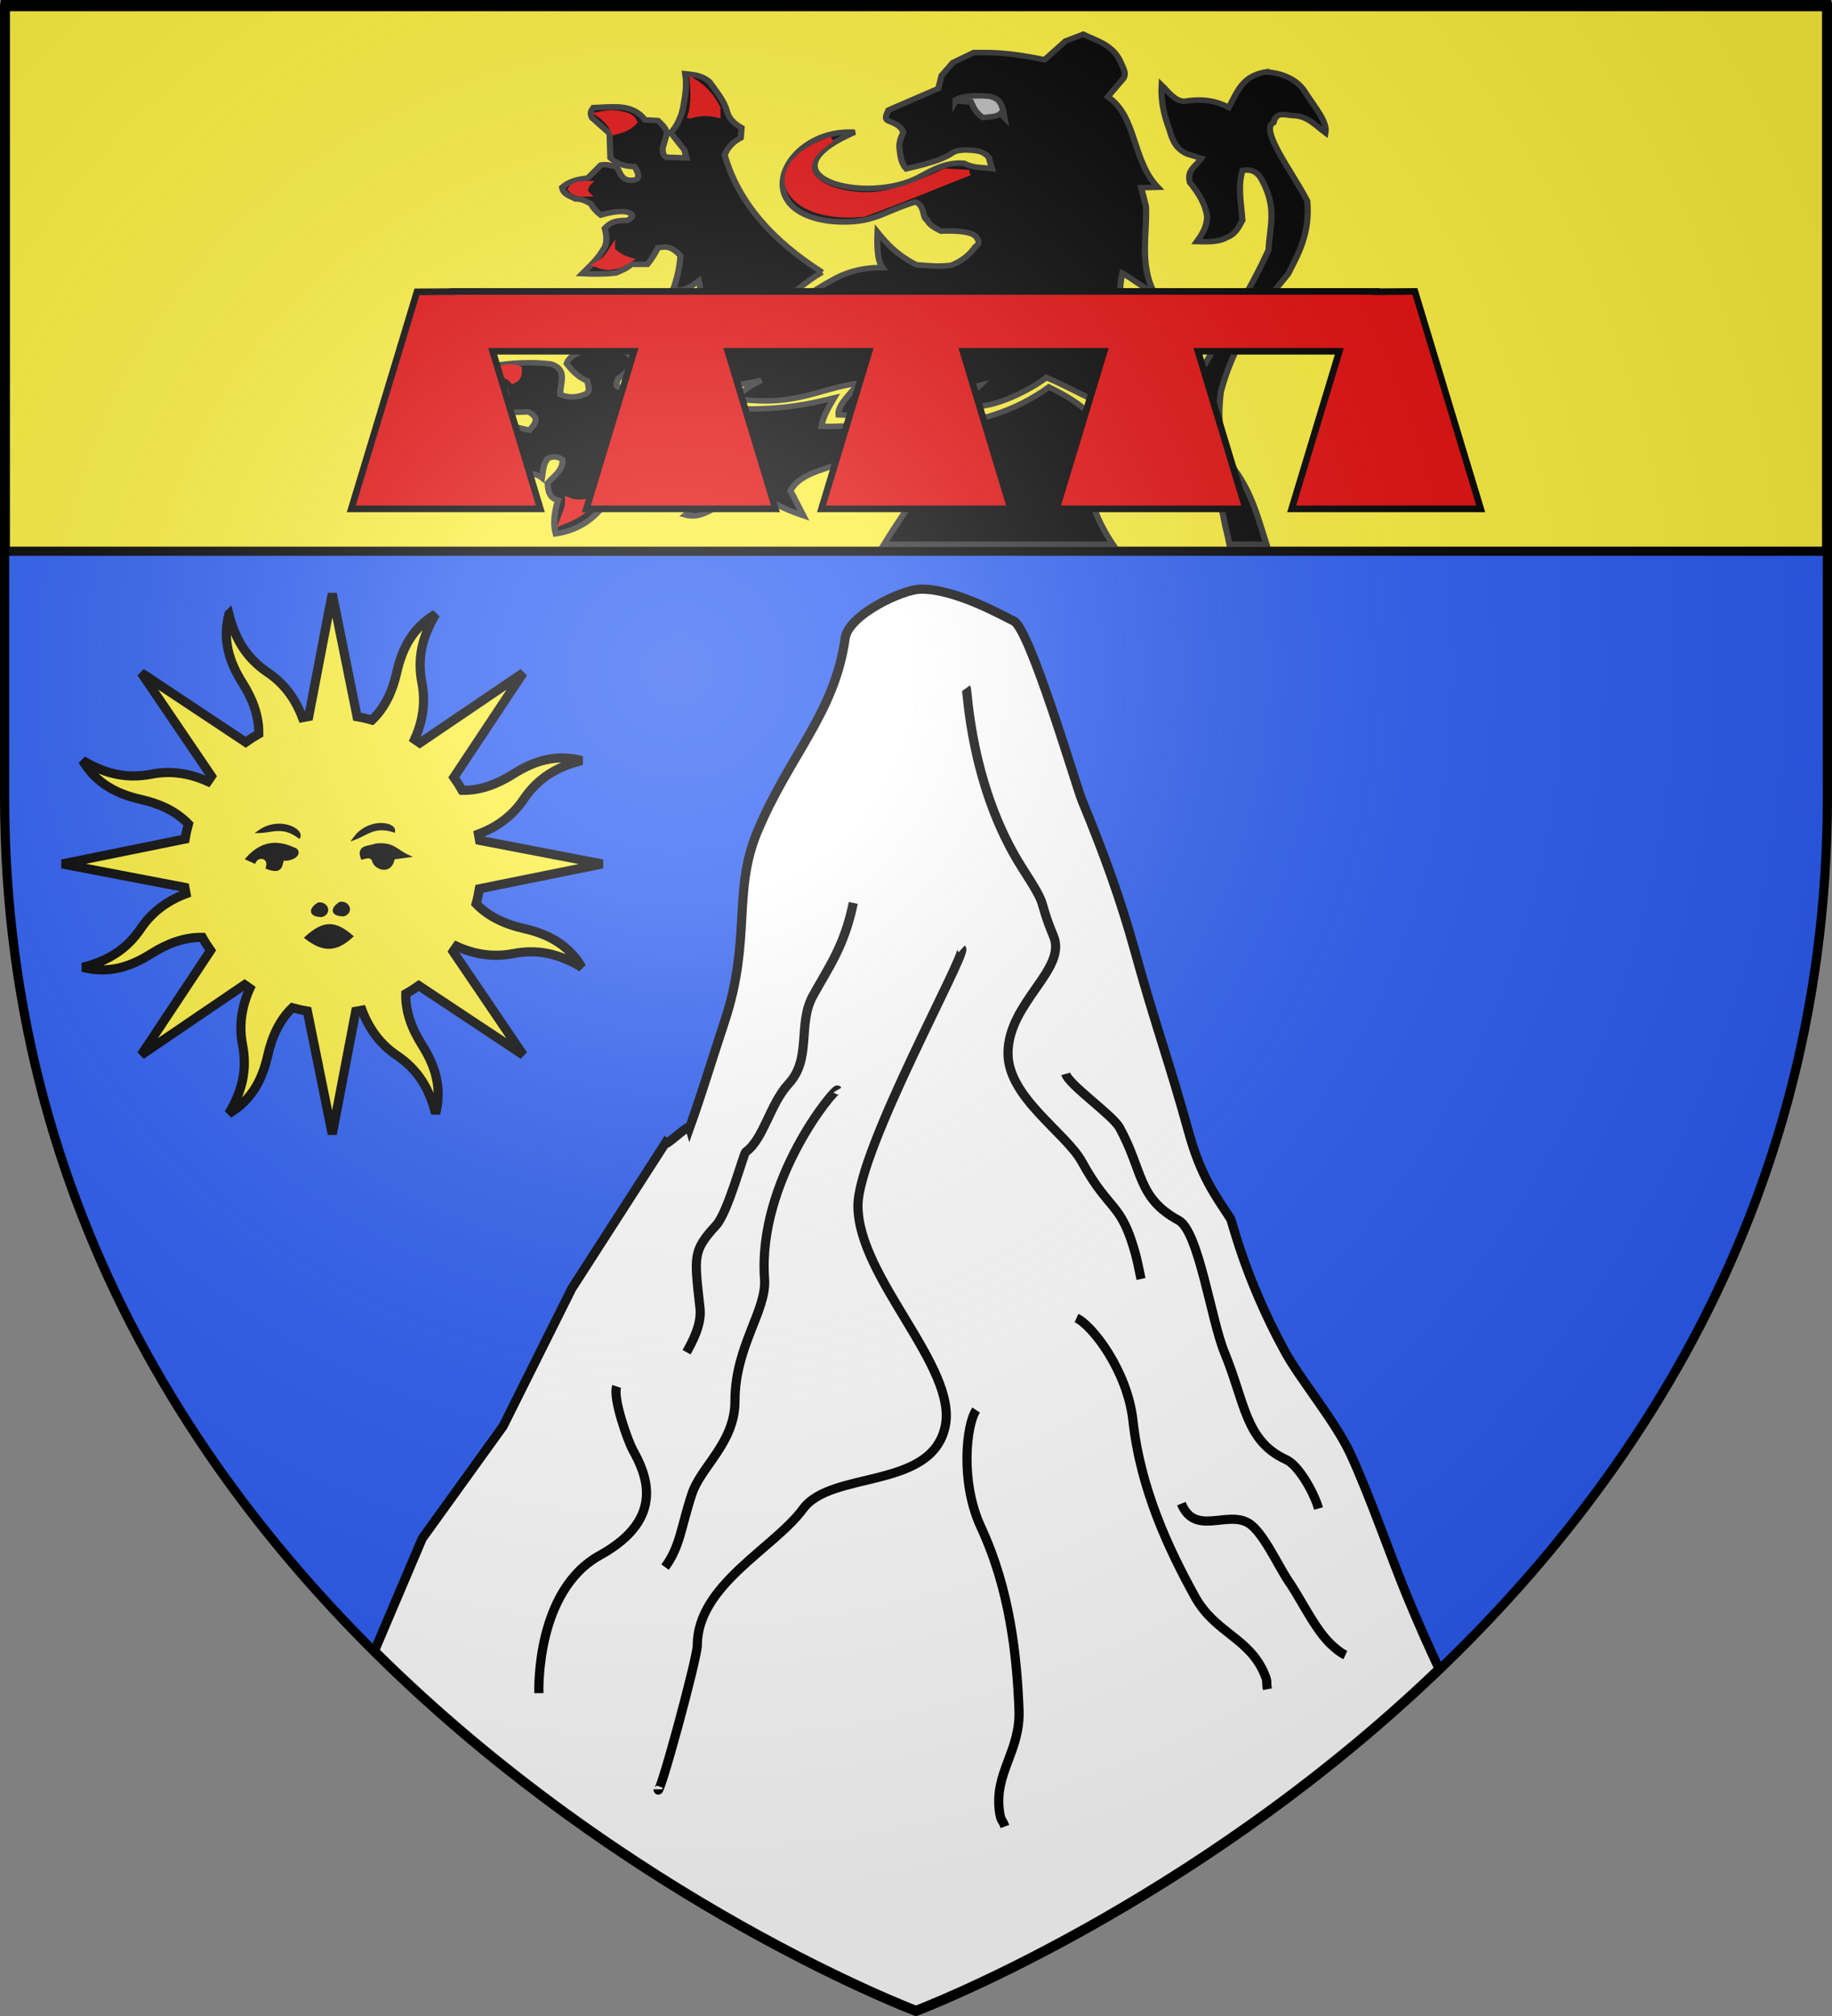 <?xml version="1.0" encoding="UTF-8" standalone="no"?>
<svg
   xmlns:dc="http://purl.org/dc/elements/1.1/"
   xmlns:cc="http://creativecommons.org/ns#"
   xmlns:rdf="http://www.w3.org/1999/02/22-rdf-syntax-ns#"
   xmlns:svg="http://www.w3.org/2000/svg"
   xmlns="http://www.w3.org/2000/svg"
   xmlns:xlink="http://www.w3.org/1999/xlink"
   xmlns:sodipodi="http://sodipodi.sourceforge.net/DTD/sodipodi-0.dtd"
   xmlns:inkscape="http://www.inkscape.org/namespaces/inkscape"
   height="660"
   width="600"
   version="1.0"
   id="svg2"
   sodipodi:version="0.32"
   inkscape:version="0.48.2 r9819"
   sodipodi:docname="Blason ville fr Monsols (Rhône).svg"
   inkscape:export-filename="/Users/olivier/Desktop/Blason Rouge/Blason_Vide_3D.png"
   inkscape:export-xdpi="144"
   inkscape:export-ydpi="144">
  <rect width="100%" height="100%" fill="#808080" stroke="none"/>
  <sodipodi:namedview
     inkscape:window-height="738"
     inkscape:window-width="1280"
     inkscape:pageshadow="2"
     inkscape:pageopacity="0.0"
     guidetolerance="10.0"
     gridtolerance="10.0"
     objecttolerance="10.0"
     borderopacity="1.0"
     bordercolor="#666666"
     pagecolor="#ffffff"
     id="base"
     showgrid="false"
     height="660px"
     inkscape:zoom="0.44547728"
     inkscape:cx="296.00835"
     inkscape:cy="357.44421"
     inkscape:window-x="-8"
     inkscape:window-y="-8"
     inkscape:current-layer="layer4"
     inkscape:window-maximized="1" />
  <desc
     id="desc4">Flag of Canton of Valais (Wallis)</desc>
  <defs
     id="defs6">
    <linearGradient
       id="linearGradient2893">
      <stop
         style="stop-color:white;stop-opacity:0.314;"
         offset="0"
         id="stop2895" />
      <stop
         id="stop2897"
         offset="0.19"
         style="stop-color:white;stop-opacity:0.251;" />
      <stop
         style="stop-color:#6b6b6b;stop-opacity:0.125;"
         offset="0.6"
         id="stop2901" />
      <stop
         style="stop-color:black;stop-opacity:0.125;"
         offset="1"
         id="stop2899" />
    </linearGradient>
    <radialGradient
       inkscape:collect="always"
       xlink:href="#linearGradient2893"
       id="radialGradient3163"
       gradientUnits="userSpaceOnUse"
       gradientTransform="matrix(1.353,0,0,1.349,-77.629,-85.747)"
       cx="221.445"
       cy="226.331"
       fx="221.445"
       fy="226.331"
       r="300" />
    <pattern
       patternUnits="userSpaceOnUse"
       width="178.168"
       height="199.71"
       patternTransform="translate(-328.318,-112.593)"
       id="pattern4124">
      <g
         transform="matrix(0.806,0,0,0.77,264.813,86.782)"
         id="g4119">
        <path
           style="fill:#fcef3c;fill-opacity:1;stroke:#000000;stroke-width:3.807;stroke-miterlimit:4;stroke-dasharray:none;stroke-opacity:1;display:inline"
           sodipodi:nodetypes="cccccccccccccccccccccccccccccccccccccccc"
           id="path4262"
           d="M -267.374,-6.853 L -272.223,16.977 L -277.071,-6.853 L -277.071,-26.381 L -277.071,-51.594 L -302.284,-51.594 L -302.284,-37.048 L -311.982,-37.048 L -311.982,-51.594 L -326.528,-51.594 L -326.528,-61.291 L -311.982,-61.291 L -311.982,-75.837 L -302.284,-75.837 L -302.284,-61.291 L -277.071,-61.291 L -277.071,-86.504 L -291.617,-86.504 L -291.617,-96.202 L -277.071,-96.202 L -277.071,-110.748 L -267.374,-110.748 L -267.374,-96.202 L -252.828,-96.202 L -252.828,-86.504 L -267.374,-86.504 L -267.374,-61.291 L -242.161,-61.291 L -242.161,-75.837 L -232.463,-75.837 L -232.463,-61.291 L -217.917,-61.291 L -217.917,-51.594 L -232.463,-51.594 L -232.463,-37.048 L -242.161,-37.048 L -242.161,-51.594 L -267.374,-51.594 L -267.374,-26.381 L -267.374,-6.853 z"
           inkscape:tile-cx="-271.30875"
           inkscape:tile-cy="-47.720769"
           inkscape:tile-w="108.61065"
           inkscape:tile-h="127.72503"
           inkscape:tile-x0="-325.61408"
           inkscape:tile-y0="-111.58328" />
        <use
           height="658.974"
           width="601.465"
           x="0"
           y="0"
           inkscape:tiled-clone-of="#path4262"
           xlink:href="#path4262"
           id="use2607" />
        <use
           height="658.974"
           width="601.465"
           x="0"
           y="0"
           inkscape:tiled-clone-of="#path4262"
           xlink:href="#path4262"
           transform="translate(108.611,127.725)"
           id="use2613" />
      </g>
    </pattern>
    <style
       type="text/css"
       id="style3055">
   
    .fil9 {fill:#8D3C0C}
    .fil7 {fill:#A55611}
    .fil8 {fill:#C47C16}
    .fil1 {fill:#E29D1C}
    .fil5 {fill:#E77846}
    .fil0 {fill:#F16413}
    .fil2 {fill:#F5C303}
    .fil3 {fill:#FAD77B}
    .fil4 {fill:#FDEBB6}
    .fil6 {fill:#FEFEFF}
   
  </style>
  </defs>
  <g
     inkscape:groupmode="layer"
     id="layer3"
     inkscape:label="Fond écu"
     style="display:inline"
     sodipodi:insensitive="true">
    <path
       id="path2855"
       style="fill:#2b5df2;fill-opacity:1;fill-rule:evenodd;stroke:none"
       d="m 300,658.5 c 0,0 298.5,-112.32 298.5,-397.772 0,-285.452 0,-258.552 0,-258.552 l -597,0 0,258.552 C 1.5,546.18 300,658.5 300,658.5 z"
       sodipodi:nodetypes="cccccc"
       inkscape:connector-curvature="0" />
    <g
       style="fill:#fcef3c;stroke-width:3;stroke-miterlimit:4;stroke-dasharray:none;display:inline"
       inkscape:label="chef"
       id="layer5"
       transform="translate(0.235,-0.663)">
      <rect
         y="2.114"
         x="1.532"
         height="179.009"
         width="596.466"
         id="rect2230"
         style="fill:#fcef3c;fill-opacity:1;fill-rule:nonzero;stroke:#000000;stroke-width:3;stroke-miterlimit:4;stroke-opacity:1;stroke-dasharray:none" />
    </g>
    <g
       style="display:inline"
       id="layer3-4"
       transform="translate(-285.41,-941.566)" />
    <g
       id="layer1-8"
       transform="translate(-285.41,-941.566)">
      <g
         style="display:inline"
         id="g6231"
         transform="translate(1166.916,-123.558)" />
      <path
         style="opacity:0.64;fill:#009900;fill-opacity:1"
         id="path6233-4"
         d=""
         inkscape:connector-curvature="0" />
      <path
         style="opacity:0.64;fill:#009900;fill-opacity:1"
         id="path6235-8"
         d=""
         inkscape:connector-curvature="0" />
      <path
         style="opacity:0.64;fill:#009900;fill-opacity:1"
         id="path6237-1"
         d=""
         inkscape:connector-curvature="0" />
      <g
         id="g6239"
         transform="translate(1223.344,-200.198)" />
      <g
         id="g6241"
         transform="translate(1223.344,-200.198)" />
      <g
         id="g6243"
         transform="translate(1223.344,-200.198)" />
      <g
         style="display:inline"
         id="g6245"
         transform="translate(542.127,-234.155)" />
      <g
         style="display:inline"
         id="g6247"
         transform="translate(1472.356,-278.781)" />
      <path
         style="opacity:0.64;fill:#009900;fill-opacity:1"
         id="path6249-9"
         d=""
         inkscape:connector-curvature="0" />
      <path
         style="opacity:0.64;fill:#009900;fill-opacity:1"
         id="path6251-3"
         d=""
         inkscape:connector-curvature="0" />
      <path
         style="opacity:0.64;fill:#009900;fill-opacity:1"
         id="path6253-5"
         d=""
         inkscape:connector-curvature="0" />
      <g
         id="g6255"
         transform="translate(2170.37,-355.163)" />
      <g
         id="g6257"
         transform="translate(2170.37,-355.163)" />
      <g
         id="g6259"
         transform="translate(2170.37,-355.163)" />
      <g
         style="display:inline"
         id="g6261"
         transform="translate(1173.208,-351.113)" />
      <path
         style="opacity:0.64;fill:#009900;fill-opacity:1"
         id="path6263-9"
         d=""
         inkscape:connector-curvature="0" />
      <path
         style="opacity:0.64;fill:#009900;fill-opacity:1"
         id="path6265-7"
         d=""
         inkscape:connector-curvature="0" />
      <path
         style="opacity:0.64;fill:#009900;fill-opacity:1"
         id="path6267-9"
         d=""
         inkscape:connector-curvature="0" />
      <g
         id="g6269"
         transform="translate(1229.637,-427.753)" />
      <g
         id="g6271"
         transform="translate(1229.637,-427.753)" />
      <g
         id="g6273"
         transform="translate(1229.637,-427.753)" />
      <path
         style="opacity:0.64;fill:#009900;fill-opacity:1"
         id="path6275-8"
         d=""
         inkscape:connector-curvature="0" />
      <path
         style="opacity:0.64;fill:#009900;fill-opacity:1"
         id="path6277-0"
         d=""
         inkscape:connector-curvature="0" />
      <path
         style="opacity:0.64;fill:#009900;fill-opacity:1"
         id="path6279-1"
         d=""
         inkscape:connector-curvature="0" />
      <g
         id="g6281"
         transform="translate(1543.233,-884.68)" />
      <g
         id="g6283"
         transform="translate(1543.233,-884.68)" />
      <g
         id="g6285"
         transform="translate(1543.233,-884.68)" />
      <g
         style="display:inline"
         id="g6287"
         transform="translate(546.071,-880.629)" />
      <path
         style="opacity:0.64;fill:#009900;fill-opacity:1"
         id="path6289-4"
         d=""
         inkscape:connector-curvature="0" />
      <path
         style="opacity:0.64;fill:#009900;fill-opacity:1"
         id="path6291-7"
         d=""
         inkscape:connector-curvature="0" />
      <path
         style="opacity:0.64;fill:#009900;fill-opacity:1"
         id="path6293-5"
         d=""
         inkscape:connector-curvature="0" />
      <g
         id="g6295"
         transform="translate(602.5,-957.269)" />
      <g
         id="g6297"
         transform="translate(602.5,-957.269)" />
      <g
         id="g6299"
         transform="translate(602.5,-957.269)" />
      <g
         id="g6301"
         transform="translate(1528.785,-355.421)" />
      <g
         id="g6303"
         transform="translate(1528.785,-355.421)" />
      <g
         id="g6305"
         transform="translate(1528.785,-355.421)" />
      <g
         style="display:inline"
         id="g6310"
         transform="translate(179.791,-341.489)" />
      <path
         style="opacity:0.64;fill:#009900;fill-opacity:1"
         id="path6312-5"
         d=""
         inkscape:connector-curvature="0" />
      <path
         style="opacity:0.64;fill:#009900;fill-opacity:1"
         id="path6314-5"
         d=""
         inkscape:connector-curvature="0" />
      <path
         style="opacity:0.64;fill:#009900;fill-opacity:1"
         id="path6316-0"
         d=""
         inkscape:connector-curvature="0" />
      <g
         id="g6318"
         transform="translate(236.22,-418.13)" />
      <g
         id="g6320"
         transform="translate(236.22,-418.13)" />
      <g
         id="g6322"
         transform="translate(236.22,-418.13)" />
      <g
         style="display:inline"
         id="g6324"
         transform="translate(-444.997,-452.086)" />
    </g>
    <g
       id="layer4-6-9"
       transform="translate(-228.982,-1018.206)" />
    <g
       style="fill:#ed1c24;fill-opacity:1;stroke:#000000;stroke-width:1.1;stroke-miterlimit:4;stroke-opacity:1;stroke-dasharray:none;display:inline"
       id="g4847-2"
       transform="matrix(0.695,0,0,0.775,-611.025,-610.314)" />
    <path
       style="opacity:0.64;fill:#ed1c24;fill-opacity:1;stroke:#000000;stroke-width:0.808;stroke-miterlimit:4;stroke-opacity:1;stroke-dasharray:none"
       id="path4849-8"
       d=""
       inkscape:connector-curvature="0" />
    <path
       style="opacity:0.64;fill:#ed1c24;fill-opacity:1;stroke:#000000;stroke-width:0.808;stroke-miterlimit:4;stroke-opacity:1;stroke-dasharray:none"
       id="path4851-2"
       d=""
       inkscape:connector-curvature="0" />
    <path
       style="opacity:0.64;fill:#ed1c24;fill-opacity:1;stroke:#000000;stroke-width:0.808;stroke-miterlimit:4;stroke-opacity:1;stroke-dasharray:none"
       id="path4853-4"
       d=""
       inkscape:connector-curvature="0" />
    <g
       style="fill:#ed1c24;fill-opacity:1;stroke:#000000;stroke-width:1.1;stroke-miterlimit:4;stroke-opacity:1;stroke-dasharray:none"
       id="g4855-5"
       transform="matrix(0.695,0,0,0.775,-571.802,-669.713)" />
    <g
       style="fill:#ed1c24;fill-opacity:1;stroke:#000000;stroke-width:1.1;stroke-miterlimit:4;stroke-opacity:1;stroke-dasharray:none"
       id="g4857-0"
       transform="matrix(0.695,0,0,0.775,-571.802,-669.713)" />
    <g
       style="fill:#ed1c24;fill-opacity:1;stroke:#000000;stroke-width:1.1;stroke-miterlimit:4;stroke-opacity:1;stroke-dasharray:none"
       id="g4859-4"
       transform="matrix(0.695,0,0,0.775,-571.802,-669.713)" />
    <g
       style="fill:#ed1c24;fill-opacity:1;stroke:#000000;stroke-width:1.1;stroke-miterlimit:4;stroke-opacity:1;stroke-dasharray:none;display:inline"
       id="g4861-4"
       transform="matrix(0.695,0,0,0.775,-1045.305,-696.031)" />
    <g
       style="fill:#ed1c24;fill-opacity:1;stroke:#000000;stroke-width:1.1;stroke-miterlimit:4;stroke-opacity:1;stroke-dasharray:none;display:inline"
       id="g5358-0"
       transform="matrix(0.695,0,0,0.775,-398.718,-730.618)" />
    <path
       style="opacity:0.64;fill:#ed1c24;fill-opacity:1;stroke:#000000;stroke-width:0.808;stroke-miterlimit:4;stroke-opacity:1;stroke-dasharray:none"
       id="path5654-5"
       d=""
       inkscape:connector-curvature="0" />
    <path
       style="opacity:0.64;fill:#ed1c24;fill-opacity:1;stroke:#000000;stroke-width:0.808;stroke-miterlimit:4;stroke-opacity:1;stroke-dasharray:none"
       id="path5656-1"
       d=""
       inkscape:connector-curvature="0" />
    <path
       style="opacity:0.64;fill:#ed1c24;fill-opacity:1;stroke:#000000;stroke-width:0.808;stroke-miterlimit:4;stroke-opacity:1;stroke-dasharray:none"
       id="path5658-1"
       d=""
       inkscape:connector-curvature="0" />
    <g
       style="fill:#ed1c24;fill-opacity:1;stroke:#000000;stroke-width:1.1;stroke-miterlimit:4;stroke-opacity:1;stroke-dasharray:none"
       id="g5190-5"
       transform="matrix(0.695,0,0,0.775,86.461,-789.817)" />
    <g
       style="fill:#ed1c24;fill-opacity:1;stroke:#000000;stroke-width:1.1;stroke-miterlimit:4;stroke-opacity:1;stroke-dasharray:none"
       id="g5192-9"
       transform="matrix(0.695,0,0,0.775,86.461,-789.817)" />
    <g
       style="fill:#ed1c24;fill-opacity:1;stroke:#000000;stroke-width:1.1;stroke-miterlimit:4;stroke-opacity:1;stroke-dasharray:none"
       id="g5194-0"
       transform="matrix(0.695,0,0,0.775,86.461,-789.817)" />
    <g
       style="fill:#ed1c24;fill-opacity:1;stroke:#000000;stroke-width:1.1;stroke-miterlimit:4;stroke-opacity:1;stroke-dasharray:none;display:inline"
       id="g4934-8"
       transform="matrix(0.695,0,0,0.775,-606.651,-786.678)" />
    <path
       style="opacity:0.64;fill:#ed1c24;fill-opacity:1;stroke:#000000;stroke-width:0.808;stroke-miterlimit:4;stroke-opacity:1;stroke-dasharray:none"
       id="path5344-3"
       d=""
       inkscape:connector-curvature="0" />
    <path
       style="opacity:0.64;fill:#ed1c24;fill-opacity:1;stroke:#000000;stroke-width:0.808;stroke-miterlimit:4;stroke-opacity:1;stroke-dasharray:none"
       id="path5346-8"
       d=""
       inkscape:connector-curvature="0" />
    <path
       style="opacity:0.64;fill:#ed1c24;fill-opacity:1;stroke:#000000;stroke-width:0.808;stroke-miterlimit:4;stroke-opacity:1;stroke-dasharray:none"
       id="path5348-7"
       d=""
       inkscape:connector-curvature="0" />
    <g
       style="fill:#ed1c24;fill-opacity:1;stroke:#000000;stroke-width:1.1;stroke-miterlimit:4;stroke-opacity:1;stroke-dasharray:none"
       id="g5598-2"
       transform="matrix(0.695,0,0,0.775,-567.428,-846.077)" />
    <g
       style="fill:#ed1c24;fill-opacity:1;stroke:#000000;stroke-width:1.1;stroke-miterlimit:4;stroke-opacity:1;stroke-dasharray:none"
       id="g5600-6"
       transform="matrix(0.695,0,0,0.775,-567.428,-846.077)" />
    <g
       style="fill:#ed1c24;fill-opacity:1;stroke:#000000;stroke-width:1.1;stroke-miterlimit:4;stroke-opacity:1;stroke-dasharray:none"
       id="g5602-9"
       transform="matrix(0.695,0,0,0.775,-567.428,-846.077)" />
    <path
       style="opacity:0.64;fill:#ed1c24;fill-opacity:1;stroke:#000000;stroke-width:0.808;stroke-miterlimit:4;stroke-opacity:1;stroke-dasharray:none"
       id="path3467-3"
       d=""
       inkscape:connector-curvature="0" />
    <path
       style="opacity:0.64;fill:#ed1c24;fill-opacity:1;stroke:#000000;stroke-width:0.808;stroke-miterlimit:4;stroke-opacity:1;stroke-dasharray:none"
       id="path3469-8"
       d=""
       inkscape:connector-curvature="0" />
    <path
       style="opacity:0.64;fill:#ed1c24;fill-opacity:1;stroke:#000000;stroke-width:0.808;stroke-miterlimit:4;stroke-opacity:1;stroke-dasharray:none"
       id="path3471-1"
       d=""
       inkscape:connector-curvature="0" />
    <g
       style="fill:#ed1c24;fill-opacity:1;stroke:#000000;stroke-width:1.1;stroke-miterlimit:4;stroke-opacity:1;stroke-dasharray:none"
       id="g3473-0"
       transform="matrix(0.695,0,0,0.775,-349.452,-1200.21)" />
    <g
       style="fill:#ed1c24;fill-opacity:1;stroke:#000000;stroke-width:1.1;stroke-miterlimit:4;stroke-opacity:1;stroke-dasharray:none"
       id="g3475-3"
       transform="matrix(0.695,0,0,0.775,-349.452,-1200.21)" />
    <g
       style="fill:#ed1c24;fill-opacity:1;stroke:#000000;stroke-width:1.1;stroke-miterlimit:4;stroke-opacity:1;stroke-dasharray:none"
       id="g3477-3"
       transform="matrix(0.695,0,0,0.775,-349.452,-1200.21)" />
    <g
       style="fill:#ed1c24;fill-opacity:1;stroke:#000000;stroke-width:1.1;stroke-miterlimit:4;stroke-opacity:1;stroke-dasharray:none;display:inline"
       id="g3479-8"
       transform="matrix(0.695,0,0,0.775,-1042.564,-1197.071)" />
    <path
       style="opacity:0.64;fill:#ed1c24;fill-opacity:1;stroke:#000000;stroke-width:0.808;stroke-miterlimit:4;stroke-opacity:1;stroke-dasharray:none"
       id="path3481-4"
       d=""
       inkscape:connector-curvature="0" />
    <path
       style="opacity:0.64;fill:#ed1c24;fill-opacity:1;stroke:#000000;stroke-width:0.808;stroke-miterlimit:4;stroke-opacity:1;stroke-dasharray:none"
       id="path3483-8"
       d=""
       inkscape:connector-curvature="0" />
    <path
       style="opacity:0.64;fill:#ed1c24;fill-opacity:1;stroke:#000000;stroke-width:0.808;stroke-miterlimit:4;stroke-opacity:1;stroke-dasharray:none"
       id="path3485-0"
       d=""
       inkscape:connector-curvature="0" />
    <g
       style="fill:#ed1c24;fill-opacity:1;stroke:#000000;stroke-width:1.1;stroke-miterlimit:4;stroke-opacity:1;stroke-dasharray:none"
       id="g3732-1"
       transform="matrix(0.695,0,0,0.775,-1003.341,-1256.47)" />
    <g
       style="fill:#ed1c24;fill-opacity:1;stroke:#000000;stroke-width:1.1;stroke-miterlimit:4;stroke-opacity:1;stroke-dasharray:none"
       id="g3734-5"
       transform="matrix(0.695,0,0,0.775,-1003.341,-1256.47)" />
    <g
       style="fill:#ed1c24;fill-opacity:1;stroke:#000000;stroke-width:1.1;stroke-miterlimit:4;stroke-opacity:1;stroke-dasharray:none"
       id="g3736-4"
       transform="matrix(0.695,0,0,0.775,-1003.341,-1256.47)" />
    <g
       style="fill:#ed1c24;fill-opacity:1;stroke:#000000;stroke-width:1.1;stroke-miterlimit:4;stroke-opacity:1;stroke-dasharray:none"
       id="g5698-1"
       transform="matrix(0.695,0,0,0.775,-359.495,-790.017)" />
    <g
       style="fill:#ed1c24;fill-opacity:1;stroke:#000000;stroke-width:1.1;stroke-miterlimit:4;stroke-opacity:1;stroke-dasharray:none"
       id="g5700-3"
       transform="matrix(0.695,0,0,0.775,-359.495,-790.017)" />
    <g
       style="fill:#ed1c24;fill-opacity:1;stroke:#000000;stroke-width:1.1;stroke-miterlimit:4;stroke-opacity:1;stroke-dasharray:none"
       id="g5702-7"
       transform="matrix(0.695,0,0,0.775,-359.495,-790.017)" />
    <g
       style="fill:#ed1c24;fill-opacity:1;stroke:#000000;stroke-width:1.1;stroke-miterlimit:4;stroke-opacity:1;stroke-dasharray:none;display:inline"
       id="g3784-3"
       transform="matrix(0.695,0,0,0.775,-1297.16,-779.219)" />
    <path
       style="opacity:0.64;fill:#ed1c24;fill-opacity:1;stroke:#000000;stroke-width:0.808;stroke-miterlimit:4;stroke-opacity:1;stroke-dasharray:none"
       id="path1887-5"
       d=""
       inkscape:connector-curvature="0" />
    <path
       style="opacity:0.64;fill:#ed1c24;fill-opacity:1;stroke:#000000;stroke-width:0.808;stroke-miterlimit:4;stroke-opacity:1;stroke-dasharray:none"
       id="path1883-8"
       d=""
       inkscape:connector-curvature="0" />
    <path
       style="opacity:0.64;fill:#ed1c24;fill-opacity:1;stroke:#000000;stroke-width:0.808;stroke-miterlimit:4;stroke-opacity:1;stroke-dasharray:none"
       id="path1881-5"
       d=""
       inkscape:connector-curvature="0" />
    <g
       style="fill:#ed1c24;fill-opacity:1;stroke:#000000;stroke-width:1.1;stroke-miterlimit:4;stroke-opacity:1;stroke-dasharray:none"
       id="g3789-6"
       transform="matrix(0.695,0,0,0.775,-1257.937,-838.618)" />
    <g
       style="fill:#ed1c24;fill-opacity:1;stroke:#000000;stroke-width:1.1;stroke-miterlimit:4;stroke-opacity:1;stroke-dasharray:none"
       id="g3791-9"
       transform="matrix(0.695,0,0,0.775,-1257.937,-838.618)" />
    <g
       style="fill:#ed1c24;fill-opacity:1;stroke:#000000;stroke-width:1.1;stroke-miterlimit:4;stroke-opacity:1;stroke-dasharray:none"
       id="g3793-0"
       transform="matrix(0.695,0,0,0.775,-1257.937,-838.618)" />
    <g
       style="fill:#ed1c24;fill-opacity:1;stroke:#000000;stroke-width:1.1;stroke-miterlimit:4;stroke-opacity:1;stroke-dasharray:none;display:inline"
       id="g4574-8"
       transform="matrix(0.695,0,0,0.775,-1731.44,-864.936)" />
    <path
       inkscape:connector-curvature="0"
       d=""
       id="path6742-9"
       style="opacity:0.64;fill:#ed1c24;fill-opacity:1;stroke:#000000;stroke-width:0.808;stroke-miterlimit:4;stroke-opacity:1;stroke-dasharray:none" />
    <path
       inkscape:connector-curvature="0"
       d=""
       id="path6744-3"
       style="opacity:0.64;fill:#ed1c24;fill-opacity:1;stroke:#000000;stroke-width:0.808;stroke-miterlimit:4;stroke-opacity:1;stroke-dasharray:none" />
    <path
       inkscape:connector-curvature="0"
       d=""
       id="path6746-6"
       style="opacity:0.64;fill:#ed1c24;fill-opacity:1;stroke:#000000;stroke-width:0.808;stroke-miterlimit:4;stroke-opacity:1;stroke-dasharray:none" />
    <path
       inkscape:connector-curvature="0"
       d=""
       id="path3872-0"
       style="opacity:0.64;fill:#ed1c24;fill-opacity:1;stroke:#000000;stroke-width:0.808;stroke-miterlimit:4;stroke-opacity:1;stroke-dasharray:none" />
    <path
       inkscape:connector-curvature="0"
       d=""
       id="path3874-6"
       style="opacity:0.64;fill:#ed1c24;fill-opacity:1;stroke:#000000;stroke-width:0.808;stroke-miterlimit:4;stroke-opacity:1;stroke-dasharray:none" />
    <path
       inkscape:connector-curvature="0"
       d=""
       id="path3876-9"
       style="opacity:0.64;fill:#ed1c24;fill-opacity:1;stroke:#000000;stroke-width:0.808;stroke-miterlimit:4;stroke-opacity:1;stroke-dasharray:none" />
    <path
       inkscape:connector-curvature="0"
       d=""
       id="path11125-7"
       style="opacity:0.64;fill:#ed1c24;fill-opacity:1;stroke:#000000;stroke-width:0.808;stroke-miterlimit:4;stroke-opacity:1;stroke-dasharray:none" />
    <path
       inkscape:connector-curvature="0"
       d=""
       id="path11127-8"
       style="opacity:0.64;fill:#ed1c24;fill-opacity:1;stroke:#000000;stroke-width:0.808;stroke-miterlimit:4;stroke-opacity:1;stroke-dasharray:none" />
    <path
       inkscape:connector-curvature="0"
       d=""
       id="path11129-9"
       style="opacity:0.64;fill:#ed1c24;fill-opacity:1;stroke:#000000;stroke-width:0.808;stroke-miterlimit:4;stroke-opacity:1;stroke-dasharray:none" />
    <g
       id="layer6"
       transform="translate(-228.982,-1018.206)" />
    <g
       style="display:inline"
       id="layer2-9"
       transform="translate(-228.982,-1018.206)" />
  </g>
  <g
     inkscape:groupmode="layer"
     id="layer4"
     inkscape:label="Meubles"
     sodipodi:insensitive="true">
    <g
       transform="translate(-4.324,-142.242)"
       inkscape:label="Meubles"
       id="layer4-6">
      <g
         transform="translate(-117.596,-235.493)"
         inkscape:label="Calque 1"
         id="g3645">
        <g
           sodipodi:insensitive="true"
           id="g7133"
           transform="translate(109.318,303.367)" />
      </g>
    </g>
    <g
       id="g5629"
       inkscape:label="Timbre"
       transform="translate(-73.298,-532.66)"
       style="display:inline" />
    <g
       inkscape:label="Escudo"
       id="g5631"
       transform="translate(-73.298,-532.66)"
       style="display:inline" />
    <g
       id="g5633"
       inkscape:label="Piezas"
       style="display:inline"
       transform="translate(-16.87,-609.3)" />
    <g
       id="g5635"
       inkscape:label="Muebles"
       style="display:inline"
       transform="translate(-16.87,-609.3)" />
    <g
       id="g5637"
       inkscape:label="Ornamento"
       transform="translate(-16.87,-609.3)" />
    <rect
       y="128.215"
       x="11.181"
       height="0"
       width="498.005"
       id="rect3277"
       style="fill:#000000;fill-opacity:1;stroke:none" />
    <g
       style="fill:#eac102;fill-opacity:1;stroke:#000000;stroke-width:1.346;stroke-miterlimit:4;stroke-opacity:1;stroke-dasharray:none;display:inline"
       id="g3639"
       transform="matrix(-0.81,0.514,0.478,0.738,-414.594,-585.566)">
      <g
         style="fill:#eac102;fill-opacity:1;stroke:#000000;stroke-width:1.346;stroke-miterlimit:4;stroke-opacity:1;stroke-dasharray:none"
         transform="matrix(0.998,-0.064,0.064,0.998,-40.097,15.635)"
         id="g3641">
        <g
           style="fill:#eac102;fill-opacity:1;stroke:#000000;stroke-width:3.397;stroke-miterlimit:4;stroke-opacity:1;stroke-dasharray:none"
           id="g3643"
           transform="matrix(0.245,-0.088,0.204,0.568,184.454,566.691)">
          <g
             style="fill:#eac102;fill-opacity:1;stroke:#000000;stroke-width:3.397;stroke-miterlimit:4;stroke-opacity:1;stroke-dasharray:none"
             transform="translate(-131.229,-176.874)"
             id="g3645-4" />
        </g>
        <g
           style="fill:#eac102;fill-opacity:1;stroke:#000000;stroke-width:3.397;stroke-miterlimit:4;stroke-opacity:1;stroke-dasharray:none;display:inline"
           id="g3647"
           transform="matrix(0.211,-0.152,0.352,0.49,169.475,594.864)">
          <g
             style="fill:#eac102;fill-opacity:1;stroke:#000000;stroke-width:3.397;stroke-miterlimit:4;stroke-opacity:1;stroke-dasharray:none"
             transform="translate(-131.229,-176.874)"
             id="g3649" />
        </g>
      </g>
      <g
         style="fill:#eac102;fill-opacity:1;stroke:#000000;stroke-width:3.397;stroke-miterlimit:4;stroke-opacity:1;stroke-dasharray:none;display:inline"
         transform="matrix(0.166,-0.2,0.464,0.386,163.438,626.213)"
         id="g3651">
        <g
           style="fill:#eac102;fill-opacity:1;stroke:#000000;stroke-width:3.397;stroke-miterlimit:4;stroke-opacity:1;stroke-dasharray:none"
           id="g3653"
           transform="translate(-131.229,-176.874)" />
      </g>
    </g>
    <g
       style="fill:#eac102;fill-opacity:1;stroke:#000000;stroke-width:1.346;stroke-miterlimit:4;stroke-opacity:1;stroke-dasharray:none"
       id="g3655"
       transform="matrix(0.81,0.514,-0.478,0.738,-302.188,-591.265)">
      <g
         style="fill:#eac102;fill-opacity:1;stroke:#000000;stroke-width:1.346;stroke-miterlimit:4;stroke-opacity:1;stroke-dasharray:none"
         transform="matrix(0.998,-0.064,0.064,0.998,-40.097,15.635)"
         id="g3657">
        <g
           style="fill:#eac102;fill-opacity:1;stroke:#000000;stroke-width:3.397;stroke-miterlimit:4;stroke-opacity:1;stroke-dasharray:none"
           id="g3659"
           transform="matrix(0.245,-0.088,0.204,0.568,184.454,566.691)">
          <g
             style="fill:#eac102;fill-opacity:1;stroke:#000000;stroke-width:3.397;stroke-miterlimit:4;stroke-opacity:1;stroke-dasharray:none"
             transform="translate(-131.229,-176.874)"
             id="g3661" />
        </g>
        <g
           style="fill:#eac102;fill-opacity:1;stroke:#000000;stroke-width:3.397;stroke-miterlimit:4;stroke-opacity:1;stroke-dasharray:none;display:inline"
           id="g3663"
           transform="matrix(0.211,-0.152,0.352,0.49,169.475,594.864)">
          <g
             style="fill:#eac102;fill-opacity:1;stroke:#000000;stroke-width:3.397;stroke-miterlimit:4;stroke-opacity:1;stroke-dasharray:none"
             transform="translate(-131.229,-176.874)"
             id="g3665" />
        </g>
      </g>
      <g
         style="fill:#eac102;fill-opacity:1;stroke:#000000;stroke-width:3.397;stroke-miterlimit:4;stroke-opacity:1;stroke-dasharray:none;display:inline"
         transform="matrix(0.166,-0.2,0.464,0.386,163.438,626.213)"
         id="g3667">
        <g
           style="fill:#eac102;fill-opacity:1;stroke:#000000;stroke-width:3.397;stroke-miterlimit:4;stroke-opacity:1;stroke-dasharray:none"
           id="g3669"
           transform="translate(-131.229,-176.874)" />
      </g>
    </g>
    <g
       id="g3691"
       transform="matrix(0.768,0,0,0.779,-540.173,-149.24)"
       style="fill:#eac102;fill-opacity:1;stroke:#000000;stroke-width:1.599;stroke-miterlimit:4;stroke-opacity:1;stroke-dasharray:none" />
    <path
       style="opacity:0.64;fill:#009900;fill-opacity:1"
       id="path6233"
       d=""
       inkscape:connector-curvature="0" />
    <path
       style="opacity:0.64;fill:#009900;fill-opacity:1"
       id="path6235"
       d=""
       inkscape:connector-curvature="0" />
    <path
       style="opacity:0.64;fill:#009900;fill-opacity:1"
       id="path6237"
       d=""
       inkscape:connector-curvature="0" />
    <path
       style="opacity:0.64;fill:#009900;fill-opacity:1"
       id="path6249"
       d=""
       inkscape:connector-curvature="0" />
    <path
       style="opacity:0.64;fill:#009900;fill-opacity:1"
       id="path6251"
       d=""
       inkscape:connector-curvature="0" />
    <path
       style="opacity:0.64;fill:#009900;fill-opacity:1"
       id="path6253"
       d=""
       inkscape:connector-curvature="0" />
    <path
       style="opacity:0.64;fill:#009900;fill-opacity:1"
       id="path6263"
       d=""
       inkscape:connector-curvature="0" />
    <path
       style="opacity:0.64;fill:#009900;fill-opacity:1"
       id="path6265"
       d=""
       inkscape:connector-curvature="0" />
    <path
       style="opacity:0.64;fill:#009900;fill-opacity:1"
       id="path6267"
       d=""
       inkscape:connector-curvature="0" />
    <path
       style="opacity:0.64;fill:#009900;fill-opacity:1"
       id="path6275"
       d=""
       inkscape:connector-curvature="0" />
    <path
       style="opacity:0.64;fill:#009900;fill-opacity:1"
       id="path6277"
       d=""
       inkscape:connector-curvature="0" />
    <path
       style="opacity:0.64;fill:#009900;fill-opacity:1"
       id="path6279"
       d=""
       inkscape:connector-curvature="0" />
    <path
       style="opacity:0.64;fill:#009900;fill-opacity:1"
       id="path6289"
       d=""
       inkscape:connector-curvature="0" />
    <path
       style="opacity:0.64;fill:#009900;fill-opacity:1"
       id="path6291"
       d=""
       inkscape:connector-curvature="0" />
    <path
       style="opacity:0.64;fill:#009900;fill-opacity:1"
       id="path6293"
       d=""
       inkscape:connector-curvature="0" />
    <path
       style="opacity:0.64;fill:#009900;fill-opacity:1"
       id="path6312"
       d=""
       inkscape:connector-curvature="0" />
    <path
       style="opacity:0.64;fill:#009900;fill-opacity:1"
       id="path6314"
       d=""
       inkscape:connector-curvature="0" />
    <path
       style="opacity:0.64;fill:#009900;fill-opacity:1"
       id="path6316"
       d=""
       inkscape:connector-curvature="0" />
    <g
       transform="matrix(0.695,0,0,0.775,-672.757,-508.331)"
       id="g4847"
       style="fill:#ed1c24;fill-opacity:1;stroke:#000000;stroke-width:1.1;stroke-miterlimit:4;stroke-opacity:1;stroke-dasharray:none;display:inline" />
    <path
       inkscape:connector-curvature="0"
       d=""
       id="path4849"
       style="opacity:0.64;fill:#ed1c24;fill-opacity:1;stroke:#000000;stroke-width:0.808;stroke-miterlimit:4;stroke-opacity:1;stroke-dasharray:none" />
    <path
       inkscape:connector-curvature="0"
       d=""
       id="path4851"
       style="opacity:0.64;fill:#ed1c24;fill-opacity:1;stroke:#000000;stroke-width:0.808;stroke-miterlimit:4;stroke-opacity:1;stroke-dasharray:none" />
    <path
       inkscape:connector-curvature="0"
       d=""
       id="path4853"
       style="opacity:0.64;fill:#ed1c24;fill-opacity:1;stroke:#000000;stroke-width:0.808;stroke-miterlimit:4;stroke-opacity:1;stroke-dasharray:none" />
    <g
       transform="matrix(0.695,0,0,0.775,-633.534,-567.73)"
       id="g4855"
       style="fill:#ed1c24;fill-opacity:1;stroke:#000000;stroke-width:1.1;stroke-miterlimit:4;stroke-opacity:1;stroke-dasharray:none" />
    <g
       transform="matrix(0.695,0,0,0.775,-633.534,-567.73)"
       id="g4857"
       style="fill:#ed1c24;fill-opacity:1;stroke:#000000;stroke-width:1.1;stroke-miterlimit:4;stroke-opacity:1;stroke-dasharray:none" />
    <g
       transform="matrix(0.695,0,0,0.775,-633.534,-567.73)"
       id="g4859"
       style="fill:#ed1c24;fill-opacity:1;stroke:#000000;stroke-width:1.1;stroke-miterlimit:4;stroke-opacity:1;stroke-dasharray:none" />
    <g
       transform="matrix(0.695,0,0,0.775,-1107.037,-594.048)"
       id="g4861"
       style="fill:#ed1c24;fill-opacity:1;stroke:#000000;stroke-width:1.1;stroke-miterlimit:4;stroke-opacity:1;stroke-dasharray:none;display:inline" />
    <g
       transform="matrix(0.695,0,0,0.775,-460.449,-628.635)"
       id="g5358"
       style="fill:#ed1c24;fill-opacity:1;stroke:#000000;stroke-width:1.1;stroke-miterlimit:4;stroke-opacity:1;stroke-dasharray:none;display:inline" />
    <path
       inkscape:connector-curvature="0"
       d=""
       id="path5654"
       style="opacity:0.64;fill:#ed1c24;fill-opacity:1;stroke:#000000;stroke-width:0.808;stroke-miterlimit:4;stroke-opacity:1;stroke-dasharray:none" />
    <path
       inkscape:connector-curvature="0"
       d=""
       id="path5656"
       style="opacity:0.64;fill:#ed1c24;fill-opacity:1;stroke:#000000;stroke-width:0.808;stroke-miterlimit:4;stroke-opacity:1;stroke-dasharray:none" />
    <path
       inkscape:connector-curvature="0"
       d=""
       id="path5658"
       style="opacity:0.64;fill:#ed1c24;fill-opacity:1;stroke:#000000;stroke-width:0.808;stroke-miterlimit:4;stroke-opacity:1;stroke-dasharray:none" />
    <g
       transform="matrix(0.695,0,0,0.775,24.73,-687.834)"
       id="g5190"
       style="fill:#ed1c24;fill-opacity:1;stroke:#000000;stroke-width:1.1;stroke-miterlimit:4;stroke-opacity:1;stroke-dasharray:none" />
    <g
       transform="matrix(0.695,0,0,0.775,24.73,-687.834)"
       id="g5192"
       style="fill:#ed1c24;fill-opacity:1;stroke:#000000;stroke-width:1.1;stroke-miterlimit:4;stroke-opacity:1;stroke-dasharray:none" />
    <g
       transform="matrix(0.695,0,0,0.775,24.73,-687.834)"
       id="g5194"
       style="fill:#ed1c24;fill-opacity:1;stroke:#000000;stroke-width:1.1;stroke-miterlimit:4;stroke-opacity:1;stroke-dasharray:none" />
    <g
       transform="matrix(0.695,0,0,0.775,-668.382,-684.695)"
       id="g4934"
       style="fill:#ed1c24;fill-opacity:1;stroke:#000000;stroke-width:1.1;stroke-miterlimit:4;stroke-opacity:1;stroke-dasharray:none;display:inline" />
    <path
       inkscape:connector-curvature="0"
       d=""
       id="path5344"
       style="opacity:0.64;fill:#ed1c24;fill-opacity:1;stroke:#000000;stroke-width:0.808;stroke-miterlimit:4;stroke-opacity:1;stroke-dasharray:none" />
    <path
       inkscape:connector-curvature="0"
       d=""
       id="path5346"
       style="opacity:0.64;fill:#ed1c24;fill-opacity:1;stroke:#000000;stroke-width:0.808;stroke-miterlimit:4;stroke-opacity:1;stroke-dasharray:none" />
    <path
       inkscape:connector-curvature="0"
       d=""
       id="path5348"
       style="opacity:0.64;fill:#ed1c24;fill-opacity:1;stroke:#000000;stroke-width:0.808;stroke-miterlimit:4;stroke-opacity:1;stroke-dasharray:none" />
    <g
       transform="matrix(0.695,0,0,0.775,-629.16,-744.094)"
       id="g5598"
       style="fill:#ed1c24;fill-opacity:1;stroke:#000000;stroke-width:1.1;stroke-miterlimit:4;stroke-opacity:1;stroke-dasharray:none" />
    <g
       transform="matrix(0.695,0,0,0.775,-629.16,-744.094)"
       id="g5600"
       style="fill:#ed1c24;fill-opacity:1;stroke:#000000;stroke-width:1.1;stroke-miterlimit:4;stroke-opacity:1;stroke-dasharray:none" />
    <g
       transform="matrix(0.695,0,0,0.775,-629.16,-744.094)"
       id="g5602"
       style="fill:#ed1c24;fill-opacity:1;stroke:#000000;stroke-width:1.1;stroke-miterlimit:4;stroke-opacity:1;stroke-dasharray:none" />
    <path
       inkscape:connector-curvature="0"
       d=""
       id="path3467"
       style="opacity:0.64;fill:#ed1c24;fill-opacity:1;stroke:#000000;stroke-width:0.808;stroke-miterlimit:4;stroke-opacity:1;stroke-dasharray:none" />
    <path
       inkscape:connector-curvature="0"
       d=""
       id="path3469"
       style="opacity:0.64;fill:#ed1c24;fill-opacity:1;stroke:#000000;stroke-width:0.808;stroke-miterlimit:4;stroke-opacity:1;stroke-dasharray:none" />
    <path
       inkscape:connector-curvature="0"
       d=""
       id="path3471"
       style="opacity:0.64;fill:#ed1c24;fill-opacity:1;stroke:#000000;stroke-width:0.808;stroke-miterlimit:4;stroke-opacity:1;stroke-dasharray:none" />
    <g
       transform="matrix(0.695,0,0,0.775,-411.184,-1098.227)"
       id="g3473"
       style="fill:#ed1c24;fill-opacity:1;stroke:#000000;stroke-width:1.1;stroke-miterlimit:4;stroke-opacity:1;stroke-dasharray:none" />
    <g
       transform="matrix(0.695,0,0,0.775,-411.184,-1098.227)"
       id="g3475"
       style="fill:#ed1c24;fill-opacity:1;stroke:#000000;stroke-width:1.1;stroke-miterlimit:4;stroke-opacity:1;stroke-dasharray:none" />
    <g
       transform="matrix(0.695,0,0,0.775,-411.184,-1098.227)"
       id="g3477"
       style="fill:#ed1c24;fill-opacity:1;stroke:#000000;stroke-width:1.1;stroke-miterlimit:4;stroke-opacity:1;stroke-dasharray:none" />
    <g
       transform="matrix(0.695,0,0,0.775,-1104.296,-1095.088)"
       id="g3479"
       style="fill:#ed1c24;fill-opacity:1;stroke:#000000;stroke-width:1.1;stroke-miterlimit:4;stroke-opacity:1;stroke-dasharray:none;display:inline" />
    <path
       inkscape:connector-curvature="0"
       d=""
       id="path3481"
       style="opacity:0.64;fill:#ed1c24;fill-opacity:1;stroke:#000000;stroke-width:0.808;stroke-miterlimit:4;stroke-opacity:1;stroke-dasharray:none" />
    <path
       inkscape:connector-curvature="0"
       d=""
       id="path3483"
       style="opacity:0.64;fill:#ed1c24;fill-opacity:1;stroke:#000000;stroke-width:0.808;stroke-miterlimit:4;stroke-opacity:1;stroke-dasharray:none" />
    <path
       inkscape:connector-curvature="0"
       d=""
       id="path3485"
       style="opacity:0.64;fill:#ed1c24;fill-opacity:1;stroke:#000000;stroke-width:0.808;stroke-miterlimit:4;stroke-opacity:1;stroke-dasharray:none" />
    <g
       transform="matrix(0.695,0,0,0.775,-1065.073,-1154.487)"
       id="g3732"
       style="fill:#ed1c24;fill-opacity:1;stroke:#000000;stroke-width:1.1;stroke-miterlimit:4;stroke-opacity:1;stroke-dasharray:none" />
    <g
       transform="matrix(0.695,0,0,0.775,-1065.073,-1154.487)"
       id="g3734"
       style="fill:#ed1c24;fill-opacity:1;stroke:#000000;stroke-width:1.1;stroke-miterlimit:4;stroke-opacity:1;stroke-dasharray:none" />
    <g
       transform="matrix(0.695,0,0,0.775,-1065.073,-1154.487)"
       id="g3736"
       style="fill:#ed1c24;fill-opacity:1;stroke:#000000;stroke-width:1.1;stroke-miterlimit:4;stroke-opacity:1;stroke-dasharray:none" />
    <g
       transform="matrix(0.695,0,0,0.775,-421.227,-688.034)"
       id="g5698"
       style="fill:#ed1c24;fill-opacity:1;stroke:#000000;stroke-width:1.1;stroke-miterlimit:4;stroke-opacity:1;stroke-dasharray:none" />
    <g
       transform="matrix(0.695,0,0,0.775,-421.227,-688.034)"
       id="g5700"
       style="fill:#ed1c24;fill-opacity:1;stroke:#000000;stroke-width:1.1;stroke-miterlimit:4;stroke-opacity:1;stroke-dasharray:none" />
    <g
       transform="matrix(0.695,0,0,0.775,-421.227,-688.034)"
       id="g5702"
       style="fill:#ed1c24;fill-opacity:1;stroke:#000000;stroke-width:1.1;stroke-miterlimit:4;stroke-opacity:1;stroke-dasharray:none" />
    <g
       transform="matrix(0.695,0,0,0.775,-1358.891,-677.236)"
       id="g3784"
       style="fill:#ed1c24;fill-opacity:1;stroke:#000000;stroke-width:1.1;stroke-miterlimit:4;stroke-opacity:1;stroke-dasharray:none;display:inline" />
    <path
       inkscape:connector-curvature="0"
       d=""
       id="path1887"
       style="opacity:0.64;fill:#ed1c24;fill-opacity:1;stroke:#000000;stroke-width:0.808;stroke-miterlimit:4;stroke-opacity:1;stroke-dasharray:none" />
    <path
       inkscape:connector-curvature="0"
       d=""
       id="path1883"
       style="opacity:0.64;fill:#ed1c24;fill-opacity:1;stroke:#000000;stroke-width:0.808;stroke-miterlimit:4;stroke-opacity:1;stroke-dasharray:none" />
    <path
       inkscape:connector-curvature="0"
       d=""
       id="path1881"
       style="opacity:0.64;fill:#ed1c24;fill-opacity:1;stroke:#000000;stroke-width:0.808;stroke-miterlimit:4;stroke-opacity:1;stroke-dasharray:none" />
    <g
       transform="matrix(0.695,0,0,0.775,-1319.669,-736.635)"
       id="g3789"
       style="fill:#ed1c24;fill-opacity:1;stroke:#000000;stroke-width:1.1;stroke-miterlimit:4;stroke-opacity:1;stroke-dasharray:none" />
    <g
       transform="matrix(0.695,0,0,0.775,-1319.669,-736.635)"
       id="g3791"
       style="fill:#ed1c24;fill-opacity:1;stroke:#000000;stroke-width:1.1;stroke-miterlimit:4;stroke-opacity:1;stroke-dasharray:none" />
    <g
       transform="matrix(0.695,0,0,0.775,-1319.669,-736.635)"
       id="g3793"
       style="fill:#ed1c24;fill-opacity:1;stroke:#000000;stroke-width:1.1;stroke-miterlimit:4;stroke-opacity:1;stroke-dasharray:none" />
    <g
       transform="matrix(0.695,0,0,0.775,-1793.172,-762.953)"
       id="g4574"
       style="fill:#ed1c24;fill-opacity:1;stroke:#000000;stroke-width:1.1;stroke-miterlimit:4;stroke-opacity:1;stroke-dasharray:none;display:inline" />
    <path
       style="opacity:0.64;fill:#ed1c24;fill-opacity:1;stroke:#000000;stroke-width:0.808;stroke-miterlimit:4;stroke-opacity:1;stroke-dasharray:none"
       id="path6742"
       d=""
       inkscape:connector-curvature="0" />
    <path
       style="opacity:0.64;fill:#ed1c24;fill-opacity:1;stroke:#000000;stroke-width:0.808;stroke-miterlimit:4;stroke-opacity:1;stroke-dasharray:none"
       id="path6744"
       d=""
       inkscape:connector-curvature="0" />
    <path
       style="opacity:0.64;fill:#ed1c24;fill-opacity:1;stroke:#000000;stroke-width:0.808;stroke-miterlimit:4;stroke-opacity:1;stroke-dasharray:none"
       id="path6746"
       d=""
       inkscape:connector-curvature="0" />
    <path
       style="opacity:0.64;fill:#ed1c24;fill-opacity:1;stroke:#000000;stroke-width:0.808;stroke-miterlimit:4;stroke-opacity:1;stroke-dasharray:none"
       id="path3872"
       d=""
       inkscape:connector-curvature="0" />
    <path
       style="opacity:0.64;fill:#ed1c24;fill-opacity:1;stroke:#000000;stroke-width:0.808;stroke-miterlimit:4;stroke-opacity:1;stroke-dasharray:none"
       id="path3874"
       d=""
       inkscape:connector-curvature="0" />
    <path
       style="opacity:0.64;fill:#ed1c24;fill-opacity:1;stroke:#000000;stroke-width:0.808;stroke-miterlimit:4;stroke-opacity:1;stroke-dasharray:none"
       id="path3876"
       d=""
       inkscape:connector-curvature="0" />
    <path
       style="opacity:0.64;fill:#ed1c24;fill-opacity:1;stroke:#000000;stroke-width:0.808;stroke-miterlimit:4;stroke-opacity:1;stroke-dasharray:none"
       id="path11125"
       d=""
       inkscape:connector-curvature="0" />
    <path
       style="opacity:0.64;fill:#ed1c24;fill-opacity:1;stroke:#000000;stroke-width:0.808;stroke-miterlimit:4;stroke-opacity:1;stroke-dasharray:none"
       id="path11127"
       d=""
       inkscape:connector-curvature="0" />
    <path
       style="opacity:0.64;fill:#ed1c24;fill-opacity:1;stroke:#000000;stroke-width:0.808;stroke-miterlimit:4;stroke-opacity:1;stroke-dasharray:none"
       id="path11129"
       d=""
       inkscape:connector-curvature="0" />
    <g
       id="g5810"
       transform="translate(-603.046,-860.858)" />
    <rect
       y="-668.001"
       x="-351.617"
       height="45.714"
       width="0"
       id="rect4632"
       style="fill:#ff0000;fill-opacity:1;stroke-width:5.394;stroke-miterlimit:4;stroke-dasharray:none" />
    <g
       id="g15677"
       transform="matrix(1.09,0,0,0.973,-26.169,2.538)">
      <path
         inkscape:connector-curvature="0"
         style="fill:#000000;fill-opacity:1;fill-rule:evenodd;stroke:#313131;stroke-width:1.855;stroke-linecap:butt;stroke-linejoin:miter;stroke-miterlimit:4;stroke-opacity:1;stroke-dasharray:none"
         d="m 363.058,136.49 c -2.921,-7.896 -5.593,-15.983 -3.415,-25.154 l 6.288,2.902 c -4.718,-7.086 -6.427,-16.553 -4.696,-24.929 1.929,1.045 5.806,4.604 9.533,6.547 -4.42,-9.675 -2.085,-19.349 -2.419,-29.024 l -1.451,-6.288 4.979,-0.142 c -7.837,-9.212 -6.235,-23.737 -14.995,-30.475 l 4.696,-6.147 c 1.025,-1.935 -0.296,-3.87 -0.967,-5.805 -2.368,-5.583 -7.056,-6.869 -11.126,-9.049 l -5.321,2.277 -6.288,6.288 c -11.355,-2.632 -16.119,-2.439 -21.284,-2.419 l -6.288,3.386 -3.386,4.354 -0.967,4.354 -14.995,7.256 c -0.562,1.531 -1.574,3.212 0.484,3.87 1.675,0.753 3.287,1.591 4.011,3.611 -0.921,2.021 -1.473,4.043 -1.109,6.064 0.241,2.179 0.458,4.365 1.956,6.23 17.15,-4.322 11.451,-6.137 17.998,-6.351 3.741,0.155 5.103,0.474 6.772,2.419 l 0.988,3.849 c -2.788,-0.427 -5.577,-0.134 -8.365,-1.793 -5.184,-0.446 -9.138,1.967 -13.061,4.354 -16.389,10.257 -49.747,-0.233 -19.812,-14.804 -21.123,-1.429 -32.834,27.214 -6.363,30.074 11.945,0.886 14.227,-3.005 24.49,-6.584 3.005,0.757 2.221,5.823 3.619,6.017 0.724,1.874 2.522,2.795 4.153,3.761 5.49,-0.216 9.866,0.295 10.842,2.336 0.942,1.519 0.379,2.286 -0.484,2.902 -1.684,2.774 -4.092,4.824 -7.144,6.23 -3.528,0.613 -7.056,0.138 -10.583,-0.112 -6.25,-3.652 -8.984,-7.303 -11.668,-10.955 -0.175,4.234 -0.114,9.429 1.481,11.893 -5.569,-0.102 -10.71,1.293 -15.367,4.383 -9.133,5.508 -18.135,14.142 -25.98,21.797 -6.032,2.844 -11.877,6.527 -18.777,5.463 -12.32,-6.169 -5.848,-12.797 -3.87,-16.93 -4.526,0.248 -6.382,4.28 -8.194,9.503 -0.292,4.421 -0.203,8.237 2.218,12.205 5.037,4.508 8.371,4.258 11.609,4.867 7.822,-0.355 15.026,-1.638 21.939,-3.357 -4.933,2.825 -6.533,4.333 -6.973,6.259 17.384,2.701 24.193,-3.535 36.279,-5.321 -2.518,3.627 -6.489,7.461 -6.088,10.671 20.343,1.109 36.07,-8.346 42.539,-9.987 -2.659,2.882 -5.12,5.714 -2.419,7.256 8.812,0.186 19.931,-7.611 22.31,-9.846 7.367,3.427 15.075,8.954 24.67,12.093 z"
         id="path1932"
         sodipodi:nodetypes="cccccccccccccccccccccccccccccccccccccccccccccccccccccc" />
      <path
         inkscape:connector-curvature="0"
         style="fill:#000000;fill-opacity:1;fill-rule:evenodd;stroke:#000000;stroke-width:1.855;stroke-linecap:butt;stroke-linejoin:miter;stroke-miterlimit:4;stroke-opacity:1;stroke-dasharray:none"
         d="m 319.635,58.631 c -4.249,-0.145 -8.738,-0.172 -14.875,3.144 1.09,1.001 2.247,2.581 3.628,2.419 l 3.991,0 c 4.526,-1.328 6.593,-3.27 7.256,-5.563 z"
         id="path1934"
         sodipodi:nodetypes="ccccc" />
      <path
         inkscape:connector-curvature="0"
         style="fill:#e20909;fill-opacity:1;fill-rule:evenodd;stroke:#e20909;stroke-width:1.855;stroke-linecap:butt;stroke-linejoin:miter;stroke-miterlimit:4;stroke-opacity:1;stroke-dasharray:none"
         d="m 315.281,55.486 -7.256,-0.484 c -7.089,3.694 -13.932,7.323 -22.251,7.981 -13.205,0.576 -27.568,-7.676 -11.851,-18.744 -22.626,8.806 -14.293,27.967 9.675,25.154 15.494,-6.486 21.124,-9.271 31.684,-13.907 z"
         id="path1936"
         sodipodi:nodetypes="cccccc" />
      <path
         inkscape:connector-curvature="0"
         style="fill:#000000;fill-opacity:1;fill-rule:evenodd;stroke:#313131;stroke-width:1.855;stroke-linecap:butt;stroke-linejoin:miter;stroke-miterlimit:4;stroke-opacity:1;stroke-dasharray:none"
         d="M 271.02,88.984 C 256.024,78.309 245.791,65.393 241.755,49.561 c 0.806,-2.423 2.419,-4.349 4.837,-5.805 l 0.242,-3.386 c -1.981,-1.244 -3.654,-2.795 -4.354,-5.321 -0.824,-3.861 -3.295,-6.898 -5.321,-10.158 -2.669,-2.489 -5.219,-2.385 -7.256,-2.66 0.584,3.95 -0.046,7.901 -0.726,11.851 -0.729,3.3 -1.931,5.971 -3.628,7.981 l 4.112,5.805 0.605,2.66 -6.047,-0.242 c -1.266,-0.822 -1.052,-2.015 -1.088,-3.144 l 1.209,-4.595 c -0.009,-1.971 -1.408,-3.246 -2.66,-4.595 l -3.87,-0.242 c -3.806,-5.658 -9.828,-4.297 -15.479,-4.112 -0.449,0.841 -1.25,1.33 -0.484,3.386 l 5.321,5.321 0.242,8.223 c 1.666,1.594 3.674,2.904 7.256,2.902 2.202,3.93 0.919,4.838 -1.693,4.595 -2.464,-0.448 -2.622,-2.74 -3.628,-4.354 -2.586,-1.02 -3.847,-0.982 -4.837,-0.726 l -3.87,4.354 c -3.38,0.411 -5.65,1.121 -7.74,3.144 0.377,2.481 2.414,2.888 3.991,3.87 1.772,-0.035 3.262,0.774 4.716,1.693 0.6,1.393 1.674,2.67 2.902,3.749 2.844,-0.892 5.536,-1.478 7.74,-1.088 2.077,0.66 2.355,1.597 0.242,2.902 -4.347,-0.158 -5.576,1.243 -6.772,2.66 0.645,2.58 0.645,4.676 0,6.288 -2.257,4.388 -4.515,6.376 -6.772,8.949 3.523,0.193 6.956,0.207 10.158,-0.242 1.622,-0.787 3.284,-1.494 4.595,-2.902 2.053,0 3.406,0 4.837,0 1.048,-1.431 2.096,-3.168 3.144,-5.563 1.912,-0.236 3.624,-1.122 6.772,2.66 -0.197,3.965 -1.014,7.724 -2.177,11.368 2.99,0.877 5.383,-0.932 7.74,-2.902 0.959,4.415 0.23,7.284 -0.242,11.126 3.547,-2.177 5.966,-2.902 7.256,-2.177 l 2.66,11.368 c 9.579,-5.489 17.757,-17.097 27.331,-23.219 z"
         id="path1938"
         sodipodi:nodetypes="ccccccccccccccccccccccccccccccccccccccccccccc" />
      <path
         inkscape:connector-curvature="0"
         style="fill:#e20909;fill-opacity:1;fill-rule:evenodd;stroke:#e20909;stroke-width:1.855;stroke-linecap:butt;stroke-linejoin:miter;stroke-miterlimit:4;stroke-opacity:1;stroke-dasharray:none"
         d="m 231.597,36.258 c 2.66,-0.892 5.321,-0.962 7.981,-0.242 l 0,-2.298 c -1.817,-3.986 -4.27,-7.019 -7.377,-9.07 0.237,3.979 0.422,7.946 -0.605,11.609 z"
         id="path1940"
         sodipodi:nodetypes="ccccc" />
      <path
         inkscape:connector-curvature="0"
         style="fill:#e20909;fill-opacity:1;fill-rule:evenodd;stroke:#e20909;stroke-width:1.855;stroke-linecap:butt;stroke-linejoin:miter;stroke-miterlimit:4;stroke-opacity:1;stroke-dasharray:none"
         d="m 214.545,38.435 c -1.762,2.195 -3.85,2.759 -5.926,3.386 -0.839,-2.301 -2.345,-4.269 -4.474,-5.926 1.832,-0.417 3.703,-0.775 6.168,-0.242 1.551,0.506 3.288,0.456 4.233,2.781 z"
         id="path1942"
         sodipodi:nodetypes="ccccc" />
      <path
         inkscape:connector-curvature="0"
         style="fill:#e20909;fill-opacity:1;fill-rule:evenodd;stroke:#e20909;stroke-width:1.855;stroke-linecap:butt;stroke-linejoin:miter;stroke-miterlimit:4;stroke-opacity:1;stroke-dasharray:none"
         d="m 200.517,59.235 c -0.752,1.263 -1.093,2.444 -0.242,3.386 -1.572,0.045 -3.144,0.254 -4.716,-1.572 0.854,-1.603 2.832,-1.801 4.958,-1.814 z"
         id="path1944"
         sodipodi:nodetypes="cccc" />
      <path
         inkscape:connector-curvature="0"
         style="fill:#e20909;fill-opacity:1;fill-rule:evenodd;stroke:#e20909;stroke-width:1.855;stroke-linecap:butt;stroke-linejoin:miter;stroke-miterlimit:4;stroke-opacity:1;stroke-dasharray:none"
         d="m 207.894,81.487 c 1.263,1.415 2.851,2.614 5.079,3.386 -1.478,1.007 -2.926,2.105 -4.716,2.177 -1.423,0.557 -3.094,0.119 -4.837,-0.605 2.321,-1.238 3.417,-3.089 4.474,-4.958 z"
         id="path1946"
         sodipodi:nodetypes="ccccc" />
      <path
         sodipodi:nodetypes="cccccccccccccccccccccccccccccsccccccccccccccccccccccccccccccccccccccccccccccccccccccccs"
         inkscape:connector-curvature="0"
         id="path1948"
         d="m 404.5,21.562 c -7.388,1.271 -8.806,7.044 -11.281,12 -3.458,-2.097 -7.635,-3.181 -13.344,-2.062 -2.993,-0.16 -4.751,-3.207 -6.844,-5.469 -0.251,5.192 0.694,10.162 2.375,15.031 0.828,3.29 1.826,6.51 5.5,8.219 L 385,50.656 c -1.477,2.512 -4.573,3.934 -3.438,8.188 2.655,3.607 4.746,7.408 5.156,11.656 -0.204,3.558 -1.625,5.894 -3.094,8.188 3.416,0.108 6.758,0.132 8.906,-1.344 2.69,-1.063 3.647,-3.536 4.781,-5.844 -0.338,-5.587 -1.448,-11.163 0,-16.75 3.025,-0.604 4.716,0.805 5.812,3.094 4.833,9.82 2.26,16.141 2.062,23.594 -6.164,15.278 -15.282,30.566 -22.938,45.844 -2.17,6.462 -0.578,12.293 1.031,18.125 6.004,11.428 7.268,20.129 8.906,29.062 0.494,2.142 0.888,4.147 1.219,6.031 l 11.125,0 c -2.428,-8.391 -4.178,-16.797 -9.625,-25.188 -5.334,-11.587 -4.748,-18.825 -4.094,-26 3.902,-16.655 11.842,-28.396 20.188,-39.656 3.231,-7.016 6.654,-13.85 5.812,-24.625 -4.248,-9.355 -14.524,-24.2 -10.156,-26.375 0.814,-3.835 3.365,-2.544 5.719,-2.375 4.482,0.058 6.934,3.34 9.906,5.812 0.645,-3.893 -3.573,-9.129 -6.625,-14.562 C 413.142,23.83 409.269,22.042 404.5,21.562 z M 201.041,103.875 c -0.754,0.024 -1.531,0.195 -2.406,0.281 -0.095,3.756 -0.275,7.526 0.562,11.281 -2.295,1.128 -4.199,1.914 -4.906,4.312 1.611,2.27 3.281,4.491 6.156,5.812 0.337,1.582 0.985,3.284 -0.219,4.25 -2.622,1.354 -5.253,1.538 -7.875,0.312 -0.176,-3.68 2.399,-8.325 -2.75,-10.25 -6.295,-0.872 -12.128,-0.368 -17.781,0.688 -1.241,0.028 -2.131,0.76 -3.062,1.406 -0.778,0.895 -0.874,1.792 -0.688,2.688 2.874,0.603 5.727,1.225 7.656,3.719 1.046,2.663 0.247,4.058 0.031,6.406 l 2.969,1.344 4.031,-0.156 c 3.715,2.052 1.967,4.104 0.344,6.156 -3.422,-0.798 -5.693,-1.608 -7.844,-2.406 0.474,3.168 -0.245,4.912 -1.375,6.156 -3.877,1.357 -7.748,1.626 -11.625,1.375 1.263,4.713 5.343,6.664 9.906,9.219 2.882,1.073 4.905,0.856 6.5,0 3.797,-0.187 6.678,0.295 8.219,1.719 0.319,-2.166 0.167,-4.334 1.688,-6.5 1.863,-1.03 3.245,-0.546 4.469,0.344 0.191,3.578 -2.564,5.494 -4.469,7.875 0.1,2.633 0.454,5.084 3.094,5.812 -1.077,4.045 -1.54,7.879 -0.688,11.281 6.454,-1.066 11.165,-4.652 14.719,-9.906 2.65,-1.936 5.617,-3.697 5.469,-7.188 -2.563,-1.172 -5.317,-2.328 -4.438,-4.125 4.204,-4.397 5.319,-1.482 10.281,-1.625 2.203,3.871 -0.587,5.951 -1.312,8.781 2.269,-0.878 4.118,-1.938 4.906,-3.438 2.535,-5.093 9.921,4.593 14.584,1.875 1.376,0.413 1.933,1.36 1.375,3.062 l -6.625,6.219 c 3.998,1.221 6.971,-1.251 10.344,-3.156 4.561,-7.24 8.463,-7.319 11.094,-6.5 2.154,4.664 7.726,7.478 14.031,9.906 L 261.531,162.5 c 3.089,-6.699 13.156,-7.555 19.812,-11.281 2.992,6.673 8.903,12.017 15.406,17.094 -2.545,4.146 -4.914,8.207 -7.094,12.188 l 68.688,0 c -4.872,-8.162 -8.012,-17.145 -7.219,-24.844 -0.022,-6.24 -1.042,-12.812 0.688,-18.469 -3.438,-4.169 -7.943,-6.989 -12.656,-9.562 -9.775,7.924 -21.412,12.055 -33.094,12.625 1.597,-2.052 4.275,-3.858 4.625,-7.156 -11.709,4.892 -24.913,8.011 -39.844,7.75 0.422,-3.192 2.098,-6.37 3.781,-9.562 -8.357,2.264 -16.973,4.394 -32.594,3.5 -8.398,7.405 -20.133,0.459 -31.896,-7.031 -1.447,-0.359 -0.753,-1.806 -0.344,-3.094 2.066,-1.086 3.429,-3.581 4.875,-5.906 -1.412,-1.921 -2.916,-3.782 -5.594,-4.438 -1.012,-3.266 -3.034,-6.515 -5.656,-9.781 -0.875,-0.543 -1.621,-0.68 -2.375,-0.656 z"
         style="fill:#000000;fill-opacity:1;fill-rule:evenodd;stroke:#313131;stroke-width:1.855;stroke-linecap:butt;stroke-linejoin:miter;stroke-miterlimit:4;stroke-opacity:1;stroke-dasharray:none" />
      <path
         inkscape:connector-curvature="0"
         style="fill:#e20909;fill-opacity:1;fill-rule:evenodd;stroke:#e20909;stroke-width:1.855;stroke-linecap:butt;stroke-linejoin:miter;stroke-miterlimit:4;stroke-opacity:1;stroke-dasharray:none"
         d="m 201.412,106.539 c -0.836,2.337 -0.758,4.675 0.684,7.012 1.947,0.996 3.256,0.077 4.789,-0.171 -1.142,-2.621 -2.529,-5.12 -5.473,-6.841 z"
         id="path1952"
         sodipodi:nodetypes="cccc" />
      <path
         inkscape:connector-curvature="0"
         style="fill:#e20909;fill-opacity:1;fill-rule:evenodd;stroke:#e20909;stroke-width:1.855;stroke-linecap:butt;stroke-linejoin:miter;stroke-miterlimit:4;stroke-opacity:1;stroke-dasharray:none"
         d="m 171.996,122.615 c 2.622,-1.412 5.245,-2.485 7.867,-1.197 0.057,1.682 0.022,3.317 -1.71,4.105 -1.761,-2.133 -3.948,-2.563 -6.157,-2.907 z"
         id="path1954"
         sodipodi:nodetypes="cccc" />
      <path
         inkscape:connector-curvature="0"
         style="fill:#e20909;fill-opacity:1;fill-rule:evenodd;stroke:#e20909;stroke-width:1.855;stroke-linecap:butt;stroke-linejoin:miter;stroke-miterlimit:4;stroke-opacity:1;stroke-dasharray:none"
         d="m 167.549,148.953 c 2.403,2.095 4.97,3.916 8.722,3.763 0.015,-1.425 0.146,-2.85 -2.052,-4.276 z"
         id="path1956"
         sodipodi:nodetypes="cccc" />
      <path
         inkscape:connector-curvature="0"
         style="fill:#e20909;fill-opacity:1;fill-rule:evenodd;stroke:#e20909;stroke-width:1.855;stroke-linecap:butt;stroke-linejoin:miter;stroke-miterlimit:4;stroke-opacity:1;stroke-dasharray:none"
         d="m 194.742,165.713 c 0.07,2.8 -1.119,4.97 -1.881,7.354 3.604,-1.576 6.985,-3.522 9.235,-7.354 -2.451,0.707 -4.903,1.099 -7.354,0 z"
         id="path1958"
         sodipodi:nodetypes="cccc" />
      <path
         inkscape:connector-curvature="0"
         style="fill:#bababa;fill-opacity:1;fill-rule:evenodd;stroke:#313131;stroke-width:1.855;stroke-linecap:butt;stroke-linejoin:miter;stroke-miterlimit:4;stroke-opacity:1;stroke-dasharray:none"
         d="m 311.117,31.324 c 1.183,-2.337 10.861,-1.713 10.774,-1.368 2.851,0.935 3.067,2.923 3.591,4.789 l 0.342,2.223 -1.197,-1.368 c -1.026,0.969 -2.43,0.994 -3.763,1.197 l -1.539,0.171 c -1.888,-1.372 -2.818,-3.292 -3.591,-5.302 -2.025,0.007 -3.186,-0.201 -4.618,-0.342 z"
         id="path1976"
         sodipodi:nodetypes="ccccccccc" />
    </g>
    <path
       inkscape:connector-curvature="0"
       d="m 148.539,95.402 0,0.064 -11.982,0.085 -21.51,71.047 61.932,0 -15.615,-51.597 46.293,0 -15.615,51.597 61.932,0 -15.615,-51.597 46.293,0 -15.615,51.597 61.932,0 -15.615,-51.597 46.292,0 -15.615,51.597 61.932,0 -15.615,-51.597 46.293,0 -15.615,51.597 61.932,0 -21.558,-71.196 -12.656,0.107 0,-0.107 -64.338,0 -76.994,0 -76.994,0 -76.994,0 -6.881,0 z"
       style="fill:#e20909;fill-opacity:1;fill-rule:evenodd;stroke:#000000;stroke-width:2.173;stroke-linecap:butt;stroke-linejoin:miter;stroke-miterlimit:4;stroke-opacity:1;stroke-dasharray:none;display:inline"
       id="path3848" />
    <g
       id="layer1-7"
       inkscape:label="Calque 1"
       transform="translate(16.872,190.372)">
      <g
         transform="matrix(0.754,0,0,0.754,-21.16,-18.769)"
         id="g2129"
         style="display:inline">
        <path
           style="color:#000000;fill:#fcef3c;fill-opacity:1;fill-rule:nonzero;stroke:#000000;stroke-width:3.977;stroke-linecap:butt;stroke-linejoin:miter;stroke-miterlimit:4;stroke-opacity:1;stroke-dasharray:none;stroke-dashoffset:0;marker:none;visibility:visible;display:inline;overflow:visible"
           d="m 105.115,39.111 c -2.936,11.482 0.3,20.934 5.912,29.841 4.339,6.887 7.19,14.227 7.054,22.112 -1.974,1.113 -3.856,2.313 -5.673,3.604 L 67.06,64.547 97.504,109.395 c -0.547,0.755 -1.08,1.54 -1.593,2.317 -8.635,-3.89 -16.741,-4.661 -24.465,-3.167 -10.919,2.112 -20.19,-0.175 -29.87,-5.944 6.043,10.195 15.059,14.588 25.325,16.918 7.954,1.805 15.144,4.973 20.63,10.667 -0.597,2.145 -1.09,4.315 -1.465,6.518 l -53.378,10.824 53.258,10.185 c 0.146,0.916 0.323,1.83 0.51,2.745 -8.859,3.352 -15.158,8.525 -19.564,15.045 -6.228,9.215 -14.356,14.155 -25.281,16.921 11.482,2.936 20.919,-0.338 29.825,-5.95 6.887,-4.339 14.227,-7.19 22.112,-7.054 1.113,1.974 2.313,3.856 3.604,5.673 L 67.047,230.478 111.917,199.98 c 0.749,0.542 1.508,1.1 2.279,1.609 -3.89,8.635 -4.645,16.779 -3.151,24.504 2.112,10.919 -0.19,20.152 -5.96,29.832 10.195,-6.043 14.588,-15.059 16.918,-25.325 1.805,-7.954 4.973,-15.144 10.667,-20.63 2.15,0.599 4.311,1.089 6.518,1.465 l 10.824,53.378 10.185,-53.258 c 0.916,-0.146 1.83,-0.323 2.745,-0.51 3.35,8.862 8.527,15.159 15.045,19.564 9.215,6.228 14.155,14.356 16.921,25.281 2.936,-11.482 -0.338,-20.919 -5.95,-29.825 -4.348,-6.901 -7.167,-14.218 -7.016,-22.128 1.961,-1.107 3.829,-2.305 5.635,-3.588 l 45.386,30.105 -30.46,-44.886 c 0.535,-0.74 1.068,-1.502 1.571,-2.263 8.638,3.901 16.775,4.646 24.504,3.151 10.919,-2.112 20.152,0.191 29.832,5.96 -6.043,-10.195 -15.043,-14.55 -25.309,-16.88 -7.945,-1.803 -15.127,-5.032 -20.608,-10.721 0.596,-2.142 1.052,-4.304 1.427,-6.503 l 53.394,-10.786 -53.273,-10.223 c -0.146,-0.916 -0.323,-1.83 -0.51,-2.745 8.867,-3.349 15.157,-8.524 19.564,-15.045 6.228,-9.215 14.372,-14.117 25.297,-16.882 -11.482,-2.936 -20.934,0.3 -29.841,5.912 -6.901,4.348 -14.218,7.167 -22.128,7.016 -1.107,-1.961 -2.305,-3.829 -3.588,-5.635 l 30.121,-45.348 -44.902,30.422 c -0.74,-0.535 -1.502,-1.068 -2.263,-1.571 3.896,-8.633 4.661,-16.741 3.167,-24.465 -2.112,-10.919 0.175,-20.19 5.944,-29.87 -10.195,6.043 -14.55,15.043 -16.88,25.309 -1.807,7.963 -5.031,15.176 -10.744,20.662 -2.135,-0.593 -4.288,-1.108 -6.48,-1.481 l -10.786,-53.394 -10.223,53.273 c -0.916,0.146 -1.83,0.323 -2.745,0.51 -3.351,-8.861 -8.524,-15.157 -15.045,-19.564 -9.215,-6.228 -14.117,-14.372 -16.882,-25.297 z"
           id="path2140"
           inkscape:connector-curvature="0" />
        <path
           style="fill:#000000;fill-opacity:1;fill-rule:evenodd;stroke:#000000;stroke-width:1.326px;stroke-linecap:butt;stroke-linejoin:miter;stroke-opacity:1"
           d="m 138.694,179.527 c 7.096,5.479 12.635,5.892 19.689,-0.569 -7.296,-6.259 -12.082,-6.262 -19.689,0.569 z"
           id="path6604"
           sodipodi:nodetypes="ccc"
           inkscape:connector-curvature="0" />
        <path
           style="fill:#000000;fill-opacity:1;fill-rule:evenodd;stroke:#000000;stroke-width:1.326px;stroke-linecap:butt;stroke-linejoin:miter;stroke-opacity:1"
           d="m 121.784,149.16 c 1.522,-4.594 -3.865,-6.059 -5.612,-2.525 l -3.087,-1.403 c 6.32,-7.14 13.136,-7.524 20.203,-4.209 2.362,0.546 2.262,3.753 -3.367,4.49 -3.662,-1.184 0.48,6.885 -8.137,3.648 z"
           id="path6606"
           sodipodi:nodetypes="cccccc"
           inkscape:connector-curvature="0" />
        <path
           style="fill:#000000;fill-opacity:1;fill-rule:evenodd;stroke:#000000;stroke-width:1.326px;stroke-linecap:butt;stroke-linejoin:miter;stroke-opacity:1"
           d="m 118.417,133.446 c 5.382,-0.135 10.073,-2.918 17.116,2.245 1.252,-2.97 -8.601,-8.256 -17.116,-2.245 z"
           id="path6608"
           sodipodi:nodetypes="ccc"
           inkscape:connector-curvature="0" />
        <path
           style="fill:#000000;fill-opacity:1;fill-rule:evenodd;stroke:#000000;stroke-width:1.326px;stroke-linecap:butt;stroke-linejoin:miter;stroke-opacity:1"
           d="m 159.713,136.412 c 5.063,-1.832 8.632,-5.956 16.947,-3.288 0.248,-3.214 -10.772,-5.109 -16.947,3.288 z"
           id="path6610"
           sodipodi:nodetypes="ccc"
           inkscape:connector-curvature="0" />
        <path
           style="fill:#000000;fill-opacity:1;fill-rule:evenodd;stroke:#000000;stroke-width:1.326px;stroke-linecap:butt;stroke-linejoin:miter;stroke-opacity:1"
           d="m 167.803,145.512 c -1.59,-1.783 -3.18,-0.905 -4.77,-0.561 -2.003,-5.271 3.091,-4.459 5.893,-5.612 7.389,-0.903 8.886,2.522 13.749,4.77 l -6.173,0.842 c -1.02,7.236 -8.383,4.363 -8.699,0.561 z"
           id="path6612"
           sodipodi:nodetypes="cccccc"
           inkscape:connector-curvature="0" />
        <path
           style="fill:#000000;fill-opacity:1;fill-rule:evenodd;stroke:#000000;stroke-width:1.326px;stroke-linecap:butt;stroke-linejoin:miter;stroke-opacity:1"
           d="m 153.492,164.593 c 3.469,-0.44 5.239,3.806 1.403,5.051 -5.618,-0.141 -4.626,-3.041 -1.403,-5.051 z"
           id="path6614"
           inkscape:connector-curvature="0" />
        <path
           style="fill:#000000;fill-opacity:1;fill-rule:evenodd;stroke:#000000;stroke-width:1.326px;stroke-linecap:butt;stroke-linejoin:miter;stroke-opacity:1"
           d="m 144.038,164.889 c 3.469,-0.44 5.239,3.806 1.403,5.051 -5.618,-0.141 -4.626,-3.041 -1.403,-5.051 z"
           id="path6616"
           sodipodi:nodetypes="ccc"
           inkscape:connector-curvature="0" />
      </g>
    </g>
    <path
       style="fill:#ffffff;fill-opacity:1;fill-rule:evenodd;stroke:#000000;stroke-width:3;stroke-miterlimit:4;stroke-opacity:1;stroke-dasharray:none;display:inline"
       d="m 301.594,192.875 c -6.055,0.065 -23.753,8.435 -24.812,16.125 -3.385,24.58 -18.557,38.631 -28.844,63.531 -8.04,19.462 -1.778,35.138 -10.625,61.906 -4.739,14.34 -7.382,23.344 -11.406,34.594 -0.33,-1.17 -9.274,7.649 -7.719,4.781 l -30.938,48.062 -22.469,45.031 -26.5,36.781 -15.625,36.781 C 205.357,622.546 300,658.156 300,658.156 c 0,0 90.113,-33.917 171.312,-111.812 -3.198,-6.819 -6.704,-14.655 -10.375,-23.531 -5.543,-13.404 -12.489,-33.633 -18.719,-46.969 -4.938,-10.571 -16.324,-24.176 -21.281,-33.188 -13.735,-24.97 -17.779,-44.77 -18.062,-43.906 -4.534,-6.961 -9.502,-13.301 -13.594,-28.156 -6.076,-22.061 -11.231,-36.133 -17.469,-58.781 -4.767,-17.308 -10.381,-32.669 -17.438,-49.75 -1.904,-4.609 -17.092,-56.369 -22.406,-58.781 -2.811,-1.276 -18.814,-10.53 -30.375,-10.406 z m -83.406,180.938 0.688,-1.094 c -0.35,0.497 -0.541,0.824 -0.688,1.094 z"
       id="path6981"
       inkscape:connector-curvature="0" />
    <path
       inkscape:connector-curvature="0"
       id="path6991"
       d="m 279.46,295.603 c -2.902,14.139 -8.12,21.136 -13.21,30.378 -5.115,9.286 -0.335,20.51 -7.926,28.779 -6.242,6.799 -8.158,18.075 -14.091,22.384 -0.727,0.528 -5.799,19.747 -9.688,23.983 -7.754,8.446 -7.174,10.024 -5.284,27.18 0.596,5.407 -2.617,11.146 -4.403,14.39"
       style="fill:#ffffff;stroke:#000000;stroke-width:3;stroke-linecap:butt;stroke-linejoin:miter;stroke-miterlimit:4;stroke-opacity:1;stroke-dasharray:none" />
    <path
       inkscape:connector-curvature="0"
       id="path6993"
       d="m 274.254,356.869 c -0.592,-0.996 -26.195,29.471 -23.857,61.844 0.751,10.392 -9.688,22.011 -9.688,39.971 0,13.614 -11.128,21.412 -14.091,30.378 -3.603,10.902 -3.813,17.183 -8.807,23.983"
       style="fill:#ffffff;stroke:#000000;stroke-width:3;stroke-linecap:butt;stroke-linejoin:miter;stroke-miterlimit:4;stroke-opacity:1;stroke-dasharray:none"
       sodipodi:nodetypes="csssc" />
    <path
       inkscape:connector-curvature="0"
       id="path6995"
       d="m 201.958,453.888 c -1.323,4.003 3.738,17.979 5.284,20.785 3.949,7.169 11.541,22.188 -10.764,34.494 -20.978,11.574 -20.001,44.038 -20.001,45.14"
       style="fill:#ffffff;stroke:#000000;stroke-width:3;stroke-linecap:butt;stroke-linejoin:miter;stroke-miterlimit:4;stroke-opacity:1;stroke-dasharray:none"
       sodipodi:nodetypes="cssc" />
    <path
       inkscape:connector-curvature="0"
       id="path6997"
       d="m 316.449,225.254 c 0.439,0.598 1.351,32.468 18.495,59.157 9.029,14.055 4.424,8.362 10.118,22.146 4.466,10.809 -14.932,21.728 -14.932,38.269 0,14.448 18.925,25.958 24.19,35.515 9.259,16.809 12.778,12.819 17.614,30.378 0.557,2.021 1.493,6.777 1.761,7.994"
       style="fill:#ffffff;stroke:#000000;stroke-width:3;stroke-linecap:butt;stroke-linejoin:miter;stroke-miterlimit:4;stroke-opacity:1;stroke-dasharray:none"
       sodipodi:nodetypes="csssssc" />
    <path
       inkscape:connector-curvature="0"
       id="path6999"
       d="m 349.035,351.562 c 0.978,3.55 15.386,13.543 17.614,17.587 7.828,14.211 5.768,22.967 19.376,30.378 6.59,3.589 10.628,32.654 14.972,43.169 6.807,16.477 6.802,29.068 20.256,35.174 4.068,1.846 9.17,10.91 10.568,15.988"
       style="fill:#ffffff;stroke:#000000;stroke-width:3;stroke-linecap:butt;stroke-linejoin:miter;stroke-miterlimit:4;stroke-opacity:1;stroke-dasharray:none" />
    <path
       inkscape:connector-curvature="0"
       id="path7001"
       d="m 352.558,431.504 c 5.128,2.327 16.699,17.277 18.495,33.576 2.494,22.64 11.834,42.268 20.256,57.558 6.661,12.093 17.882,13.439 22.898,25.581 1.093,2.646 0.378,2.06 0.881,4.797"
       style="fill:#ffffff;stroke:#000000;stroke-width:3;stroke-linecap:butt;stroke-linejoin:miter;stroke-miterlimit:4;stroke-opacity:1;stroke-dasharray:none" />
    <path
       inkscape:connector-curvature="0"
       id="path7003"
       d="m 386.906,492.26 c 4.46,10.794 14.966,2.128 22.018,6.395 4.777,2.89 9.719,14.115 13.211,19.186 4.155,6.034 8.66,15.855 14.091,20.785 1.414,1.284 2.87,2.502 4.403,3.198"
       style="fill:#ffffff;stroke:#000000;stroke-width:3;stroke-linecap:butt;stroke-linejoin:miter;stroke-miterlimit:4;stroke-opacity:1;stroke-dasharray:none" />
    <path
       inkscape:connector-curvature="0"
       id="path7005"
       d="m 314.961,310.641 c 1.737,1.577 -33.975,65.799 -33.975,84.089 0,23.628 32.835,52.925 28.553,72.355 -4.57,20.743 -37.221,14.215 -46.52,26.875 -9.455,12.873 -34.641,24.925 -34.641,44.665 0,4.264 -12.858,51.41 -12.858,47.146"
       style="fill:#ffffff;stroke:#000000;stroke-width:3;stroke-linecap:butt;stroke-linejoin:miter;stroke-miterlimit:4;stroke-opacity:1;stroke-dasharray:none"
       sodipodi:nodetypes="cssssc" />
    <path
       style="fill:#ffffff;stroke:#000000;stroke-width:3;stroke-linecap:butt;stroke-linejoin:miter;stroke-miterlimit:4;stroke-opacity:1;stroke-dasharray:none"
       d="m 319.697,461.637 c -3.182,4.646 -5.34,23.427 1.563,38.301 9.589,20.66 11.762,42.288 12.474,59.73 0.563,13.794 -8.339,20.756 -6.344,33.742 0.435,2.83 0.743,1.959 1.73,4.559"
       id="path7001-4"
       inkscape:connector-curvature="0"
       sodipodi:nodetypes="csscc" />
  </g>
  <g
     inkscape:groupmode="layer"
     id="layer2"
     inkscape:label="Reflet final"
     sodipodi:insensitive="true">
    <path
       sodipodi:nodetypes="cccccc"
       d="M 300,658.5 C 300,658.5 598.5,546.18 598.5,260.728 C 598.5,-24.723 598.5,2.176 598.5,2.176 L 1.5,2.176 L 1.5,260.728 C 1.5,546.18 300,658.5 300,658.5 z "
       style="opacity:1;fill:url(#radialGradient3163);fill-opacity:1;fill-rule:evenodd;stroke:none;stroke-width:1px;stroke-linecap:butt;stroke-linejoin:miter;stroke-opacity:1"
       id="path2875"
       inkscape:export-xdpi="144"
       inkscape:export-ydpi="144" />
  </g>
  <g
     inkscape:groupmode="layer"
     id="layer1"
     inkscape:label="Contour final"
     sodipodi:insensitive="true">
    <path
       sodipodi:nodetypes="cccccc"
       d="m 300,658.5 c 0,0 -298.5,-112.32 -298.5,-397.772 0,-285.452 0,-258.552 0,-258.552 l 597,0 0,258.552 c 0,285.452 -298.5,397.772 -298.5,397.772 z"
       style="fill:none;stroke:#000000;stroke-width:3;stroke-linecap:butt;stroke-linejoin:miter;stroke-miterlimit:4;stroke-opacity:1;stroke-dasharray:none"
       id="path1411"
       inkscape:export-xdpi="144"
       inkscape:export-ydpi="144"
       inkscape:connector-curvature="0" />
  </g>
</svg>
